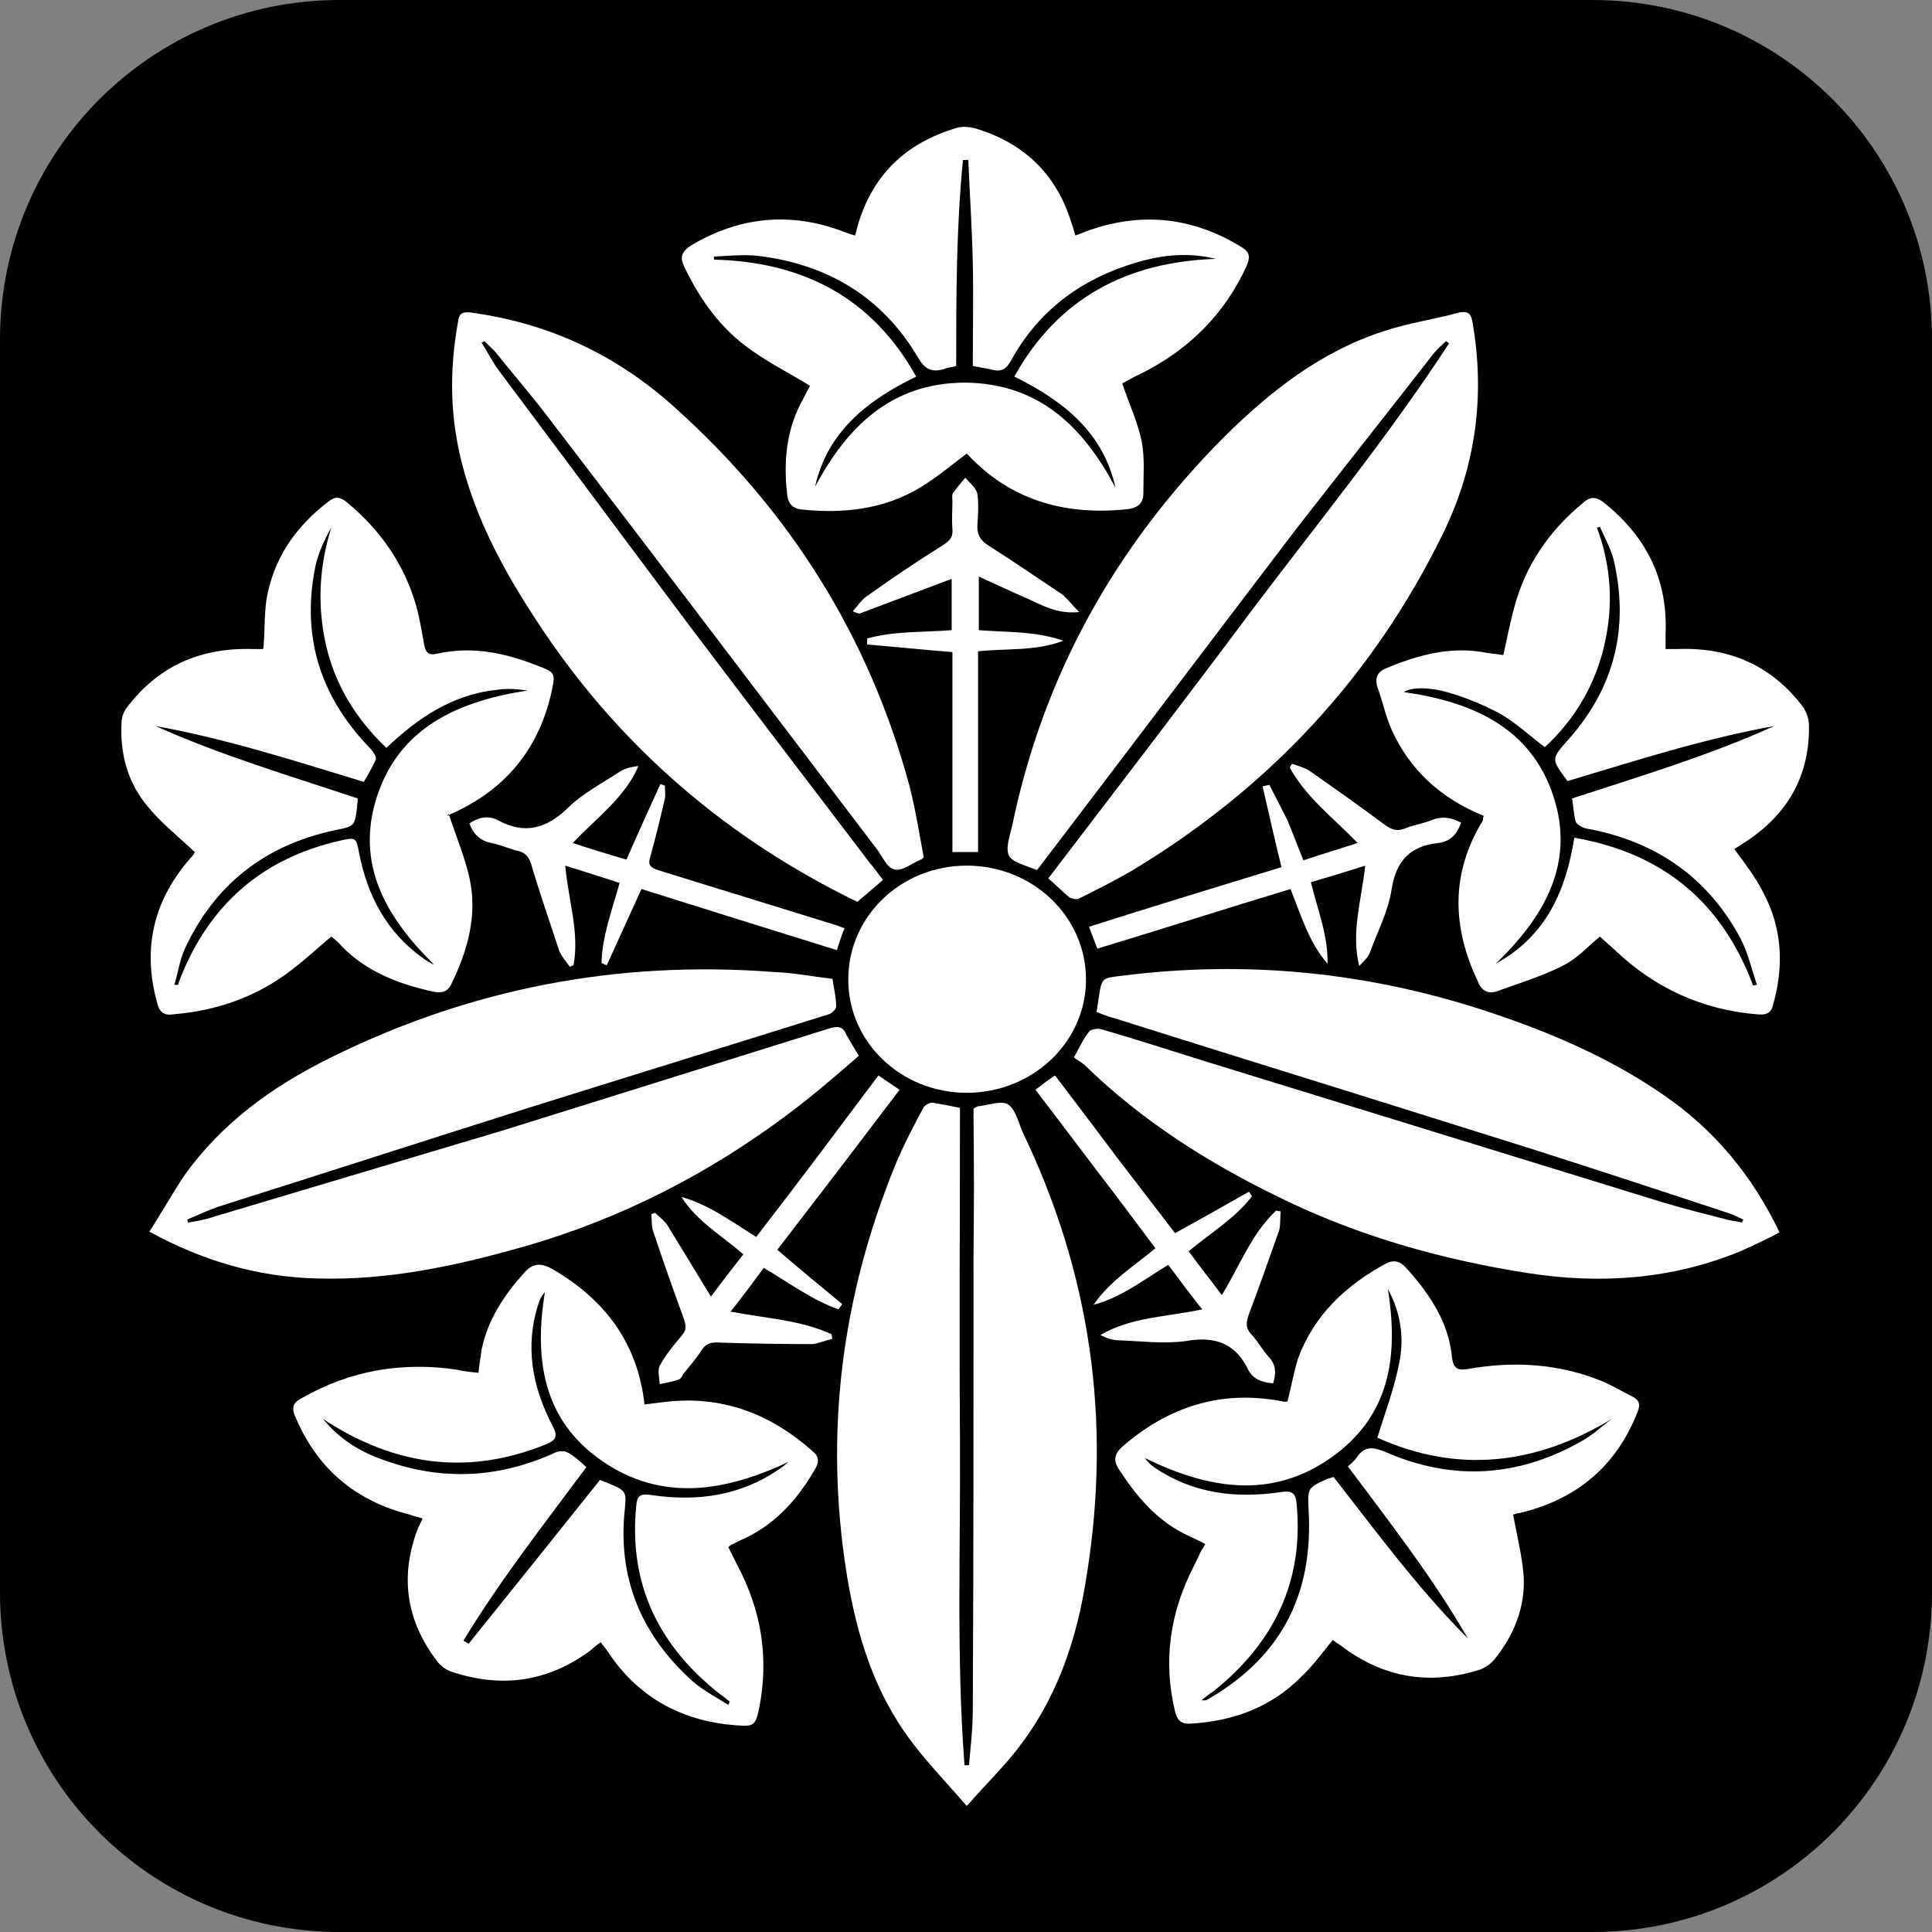 <svg version="1.2" xmlns="http://www.w3.org/2000/svg" viewBox="0 0 256 256" width="256" height="256">
	<rect x="0" y="0" width="256" height="256" fill="#808080" stroke="none"/>
	<title>Novo Projeto</title>
	<style>
		.s0 { fill: #000000 } 
		.s1 { fill: #ffffff } 
	</style>
	<path id="Camada 1" class="s0" d="m0 45c0-24.9 20.1-45 45-45h166c24.9 0 45 20.1 45 45v166c0 24.9-20.1 45-45 45h-166c-24.9 0-45-20.1-45-45z"/>
	<g id="Layer">
		<path id="Layer" class="s1" d="m63.8 45.4c0.8 1.2 1.4 2.5 2.3 3.7 8.4 11.2 16.7 22.4 25.1 33.6 8 10.6 16.1 21.2 24.1 31.7 0.6 0.7 1.1 1.4 1.7 2.2-1.2 1-2.2 1.9-3.4 2.9-17.1-8.3-31.1-20.3-41.6-35.9-4.5-6.7-8.5-13.7-10.6-21.5-1.8-6.5-1.9-12.9-0.7-19.5 0.1-1 0.5-1.3 1.6-1.2 10.4 1.4 19.3 5.6 26.9 12.4q23.3 20.8 31.3 50.3c0.8 3.1 1.3 6.3 1.9 9.5-0.2 0.2-0.3 0.3-0.4 0.3-1.2 0.5-2.5 1.6-3.5 1.3-1-0.2-1.6-1.8-2.4-2.8-14.3-18.8-28.6-37.7-43-56.5-2.4-3.2-5-6.2-7.5-9.3-0.5-0.5-0.9-0.9-1.4-1.4q-0.2 0.1-0.4 0.2z"/>
		<path id="Layer" class="s1" d="m137.4 115.3c-1.4-0.6-3.2-1-3.7-1.9-0.5-1 0.1-2.6 0.4-3.9 4.1-19.9 13.6-37.1 28.3-51.8 6-5.9 12.6-11.1 20.9-13.8 3.3-1.1 6.8-1.6 10.1-2.5 1.2-0.2 1.5 0.2 1.7 1.2 1.7 9.7 0.5 19-3.8 27.9q-13.7 28.2-41.2 44.8c-2.4 1.4-4.8 2.6-7.2 3.8-0.3 0.1-0.9 0-1.2-0.2-0.9-0.7-1.7-1.6-2.8-2.5 9-11.8 18-23.5 26.8-35.3 8.9-11.8 18.3-23.3 26.3-35.6q-0.2-0.2-0.4-0.3c-0.5 0.5-1.1 1-1.6 1.6-6 7.7-12.1 15.4-18.1 23.1-11.2 14.7-22.3 29.4-33.5 44.1-0.3 0.4-0.6 0.8-1 1.3z"/>
		<path id="Layer" class="s1" d="m127.2 146.8c0 14.5-0.1 29.1 0 43.6 0.1 14.5-0.5 29 0.6 43.5q0.3 0 0.6 0c0.2-2.4 0.5-4.9 0.5-7.3 0.1-20.2 0.1-40.4 0.1-60.5q0.1-8.9 0-17.8c0-0.5 0-1 0-1.4 0.3-0.2 0.4-0.2 0.5-0.3 1.3-0.1 3-0.8 4-0.3 1 0.6 1.4 2.2 1.9 3.5 9.1 18.8 11.9 38.4 8.6 58.9-1.3 8.6-4 16.7-9.7 23.7-1.8 2.2-3.9 4.3-6.2 6.9-2.6-3-5.1-5.6-7.3-8.5-5-6.6-7.3-14.2-8.6-22.2-3-18.7-0.7-36.8 6.5-54.4 1.1-2.6 2.4-5.1 3.7-7.5 0.2-0.3 0.8-0.6 1.1-0.6 1.2 0.2 2.3 0.4 3.7 0.7z"/>
		<path id="Layer" class="s1" d="m113.8 139.9c-3 2.6-6 5.2-9.2 7.6-10.5 7.9-22.1 13.9-34.9 17.6-9.1 2.6-18.2 4.6-27.8 4.3-7.7-0.2-15-2.3-22.1-6.2 1.6-2.5 3-5 4.6-7.4 4.9-6.9 11.6-11.8 19.3-15.6 18.5-9.2 38.1-13 58.9-11.4 2.6 0.1 5.1 0.6 7.7 0.9 0.2 1.3 0.5 2.5 0.5 3.7 0 0.3-0.6 0.9-1 1-13.4 4.2-26.7 8.3-40.1 12.5-13.6 4.3-27.2 8.7-40.8 13-1.4 0.5-2.7 1.1-4.1 1.7q0.1 0.2 0.1 0.4c1.2-0.2 2.4-0.4 3.5-0.8 12.7-3.8 25.5-7.6 38.2-11.4 14.4-4.5 28.8-9 43.2-13.5 1.3-0.4 1.9-0.3 2.4 0.9 0.5 0.9 1 1.7 1.6 2.7z"/>
		<path id="Layer" class="s1" d="m145.3 134.1c0.1-0.7 0.2-1.4 0.3-2 0.4-2.5 0.4-2.5 3-2.8 16.5-2.1 32.6-0.5 48.4 4.7 8.2 2.7 16.2 6.1 23.3 11 6.9 4.7 11.9 10.8 15.5 18.3-1.7 0.9-3.4 1.7-5.2 2.5-9 3.7-18.4 4.4-28.1 2.9-11.5-1.8-22.5-4.9-32.9-10-9.5-4.6-18.3-10.2-25.8-17.5-0.2-0.2-0.5-0.4-0.8-0.6-0.2-0.1-0.5-0.3-0.7-0.5 0.7-1.2 1.2-2.4 2-3.4 0.2-0.3 1.2-0.5 1.7-0.3 4.5 1.3 9.1 2.8 13.6 4.2q30.5 9.4 61 18.8c2.7 0.8 5.5 1.5 8.2 2.2 0.7 0.2 1.4 0.2 2 0.4q0.1-0.2 0.2-0.4c-0.7-0.3-1.4-0.7-2.1-0.9-10.6-3.5-21.2-7-31.8-10.3-16.5-5.2-33-10.3-49.5-15.5-0.8-0.2-1.5-0.5-2.3-0.8z"/>
		<path id="Layer" fill-rule="evenodd" class="s1" d="m79.6 217.6c-0.6 0.4-1 0.8-1.5 1.2-5.5 4-11.5 4.9-18 2.8-0.8-0.2-1.7-0.8-2.2-1.5q-6-7.9-2.7-17.1c0.2-0.6 0.5-1.1 0.8-1.8-0.6-0.2-1.2-0.3-1.7-0.5-7.5-1.9-12.5-6.4-15.3-13.3-0.4-1.2 0.1-1.7 1.1-2.2 6.3-3.6 13.2-4.8 20.5-3.7 0.8 0.2 1.7 0.3 2.8 0.4 0.1-1.1 0.3-2.1 0.4-3 0.8-4 3-7.3 5.7-10.3 1.1-1.2 2.1-1.3 3.6-0.5 7.1 4.1 11.4 9.9 12.3 18 0.8-0.1 1.6-0.2 2.4-0.3 7.8-1 14.3 1.5 20 6.6 1 0.9 0.5 1.8 0 2.6-2.3 3.9-5.3 7.2-9.7 9.1q-0.6 0.3-1.2 0.6c-0.1 0-0.1 0.1-0.4 0.3 0.4 0.8 0.8 1.6 1.2 2.4 3.2 6 4.2 12.3 2.9 18.9-0.5 2.4-0.7 2.5-3.2 2.3q-11.2-0.9-17.1-10.1c-0.2-0.2-0.4-0.5-0.7-0.9zm16.9 8.3q0.1-0.2 0.2-0.4c0 0-0.1-0.1-0.1-0.1q-0.6-0.5-1.3-1c-8.1-6.4-12-14.6-11-24.8 0.1-1.5 0.6-1.7 2-1.5 6.1 0.9 11.8 0.1 16.9-3.4 0.5-0.3 0.8-0.6 1.3-1-8.3 3.9-16.7 5.4-24.7-0.1-8-5.5-9-13.7-7.6-22.4q-0.6 0.7-0.8 1.4c-1.9 5.7-0.9 11.1 1.8 16.3 0.7 1.3 0.6 1.9-0.9 2.5-9.9 4-19.2 2.9-28.1-2.5q-0.7-0.4-1.4-0.9c2 2.5 4.6 4.2 7.6 5.3 7.7 2.9 15.3 2.7 22.9-0.7 0.5-0.3 1.3-0.4 1.8-0.2 1 0.5 1.8 1.3 2.6 2-5.8 7.8-11.5 15.1-16.3 23q0.3 0.2 0.7 0.4 8.7-10.8 17.4-21.7c3.6 1.4 3.5 1.4 3.3 3.8-1 9.1 2.1 16.7 9 22.9 1.4 1.2 3.1 2.1 4.7 3.1z"/>
		<path id="Layer" fill-rule="evenodd" class="s1" d="m107.3 51.1c-2.6-1.6-5.2-2.9-7.6-4.6-4.1-2.8-6.9-6.7-9-11.1-0.6-1.2-0.5-2 0.9-2.9 6.6-3.9 13.5-4.5 20.7-1.6 0.3 0.1 0.6 0.2 1 0.3 0.2-0.6 0.3-1.2 0.5-1.8 2-6.3 6.2-10.4 12.8-12.4 0.8-0.3 1.8-0.2 2.6 0q9.7 2.9 12.7 12.3c0.2 0.6 0.4 1.2 0.6 1.9 0.5-0.2 0.9-0.3 1.3-0.5 7.3-2.7 14.2-2 20.8 2.1 1.1 0.7 1 1.4 0.6 2.4-2.9 6.4-7.7 11.2-14.2 14.4-0.9 0.4-1.7 0.9-2.3 1.2 0.9 2.7 2.1 5.2 2.6 7.8 0.4 2.2 0.2 4.5 0.2 6.8 0 1.4-0.9 2-2.4 2.1-8.2 0.8-15.3-1.3-20.9-7.3-0.1-0.1-0.2-0.1-0.1-0.1-2 1.5-3.9 3.1-6 4.4-4.9 3-10.3 3.6-16 3-1.3-0.2-1.7-1-1.8-2-0.5-4.4-0.1-8.7 2.1-12.6q0.4-0.8 0.9-1.7 0 0 0-0.1zm0.7 13.4c4.2-7.9 10.1-13.8 19.9-13.8 9.9 0.1 15.7 6 19.9 13.9-1.6-7.3-6.9-11.5-13.4-14.7 5.8-10.4 14.9-15.2 26.7-15.6-3.2-0.8-6.4-0.6-9.5 0.2-7.9 2.1-13.9 6.4-17.7 13.4-0.6 1-1.2 1.4-2.4 1.1-0.8-0.2-1.6-0.3-2.6-0.5 0-4.6 0.1-9.1 0-13.7-0.1-4.5-0.4-9-0.6-13.6q-0.4 0-0.7 0c-0.9 9.1-0.9 18.2-0.9 27.3-0.7 0.2-1.2 0.2-1.6 0.4-1.7 0.5-2.6 0-3.5-1.6-4.7-7.9-11.9-12.3-21.2-13.4-1.9-0.2-3.9 0-5.8 0.1q0 0.2 0 0.4c11.9 0.3 21 5.1 26.8 15.5-6.6 3.2-11.8 7.4-13.4 14.6z"/>
		<path id="Layer" fill-rule="evenodd" class="s1" d="m43.9 124.1c-1.8 1.5-3.4 3-5.1 4.3-4.6 3.6-9.9 5.5-15.8 6-1.3 0.2-1.9-0.3-2.2-1.6-2-7.3-0.4-13.8 4.8-19.5 0.1-0.2 0.2-0.3 0.2-0.4-2.1-2-4.4-3.8-6.2-6-2.7-3.2-3.7-7-3.5-11.1 0-0.6 0.2-1.3 0.6-1.9q6.1-8.2 16.7-7.9c0.4 0 0.8 0 1.3 0 0.1 0 0.2 0 0.2-0.1 0.2-2.1 0.1-4.3 0.4-6.4 0.9-5.4 3.8-9.7 8.3-13.1 0.9-0.7 1.5-0.5 2.3 0.1 4.5 3.7 7.6 8.2 9.2 13.6 0.5 1.8 0.8 3.6 1.1 5.3 0.2 1.1 0.6 1.5 1.8 1.2 4.6-1 8.9-0.1 13.2 1.6 2.4 0.9 2.4 1 1.9 3.4-1.6 7.3-5.8 12.8-13 16.1q-0.3 0.1-0.6 0.3c1 3 2.1 5.6 2.7 8.3 1.1 4.9-0.2 9.6-2.4 14.1-0.5 1.1-1.4 1.2-2.4 1-4.5-1-8.8-2.6-12.1-6-0.4-0.5-0.9-0.9-1.4-1.3zm-18.1-11.2q0 0 0 0 0.1 0 0 0zm33.7-4.9q0-0.1-0.1-0.1c-0.2 0.3-0.1 0.2-0.1 0.2q0.1 0 0.2-0.1zm-38.9-11.8c8.7 3.9 17.8 6.6 26.8 9.6 0 0.5-0.1 0.9-0.1 1.3-0.3 2.4-0.4 2.4-2.9 2.9-9.4 2-16 7.3-19.9 15.7-0.7 1.5-0.9 3.2-1.4 4.8 0.4 0 0.5 0 0.5 0 0.2-0.7 0.5-1.4 0.8-2.1 3.9-8.9 10.6-14.7 20.6-17 2.2-0.5 2.2-0.4 2.6 1.7 1.1 5.6 3.6 10.4 8.5 13.9 0.4 0.3 0.9 0.6 1.4 0.8-6.4-6.3-10.5-13.4-7.5-22.4 3-9 10.7-12.5 19.9-13.9-1.4-0.2-2.7-0.3-4-0.1-5.9 0.6-10.5 3.7-14.7 7.7-4.1-3.9-6.8-8.4-8-13.6-1.2-5.3-0.9-10.5 0.7-15.6-0.9 1.6-1.7 3.3-2.1 5.1q-2.8 13.7 7.1 24c0.4 0.4 1 1.2 0.9 1.6-0.4 1-1 2-1.6 3-9.2-2.8-18.2-5.7-27.6-7.4z"/>
		<path id="Layer" fill-rule="evenodd" class="s1" d="m196.6 108.1c-5.7-2.3-9.8-6.1-12.2-11.4-0.8-1.8-1.2-3.8-1.9-5.7-0.4-1.4 0.2-2.1 1.3-2.5 4.3-1.8 8.6-2.9 13.2-2 0.7 0.1 1.4 0.2 2.2 0.3 0.5-2.2 0.9-4.4 1.5-6.5 1.5-5.5 4.6-10 9.1-13.7 0.9-0.8 1.6-0.8 2.6-0.1 5.8 4.6 8.6 10.3 8.3 17.5 0 0.6 0 1.2 0 2q0.8 0 1.6 0 10.6-0.4 16.7 7.8c0.4 0.7 0.7 1.5 0.7 2.3 0.1 6.8-2.9 12-8.8 15.7-0.4 0.3-0.8 0.5-1.1 0.7 1.4 1.9 2.8 3.7 3.8 5.7 2.6 4.8 2.8 9.9 1.3 15.1-0.3 1.1-1.1 1.2-2.1 1.1-7.3-0.6-13.5-3.5-18.7-8.4q-1-0.9-2.1-1.9c-1.6 1.3-3 2.9-4.8 3.8-2.7 1.4-5.7 2.3-8.7 3.4-1.3 0.5-2.2 0-2.7-1.3-3.4-7.2-3.6-14.3 0.7-21.3 0-0.2 0-0.3 0.1-0.6zm35.7 22.5q0.3-0.1 0.5-0.1c-0.7-2.1-1.2-4.3-2.2-6.2-4.3-8-11.1-12.8-20.3-14.5-0.6-0.1-1.3-0.5-1.5-0.9-0.3-1-0.3-2.1-0.5-3.1 9.2-3 18.2-5.7 26.8-9.6-9.4 1.7-18.4 4.6-27.4 7.3-2.2-3-2.2-2.9 0.2-5.6 6.1-6.9 8-14.9 5.9-23.8-0.4-1.5-1.2-2.9-1.8-4.3q-0.2 0.1-0.4 0.1c1.9 5.1 2.2 10.3 1 15.5-1.2 5.3-3.9 9.9-7.9 13.6-2-1.5-3.7-3.1-5.7-4.3-2-1.1-4.1-2-6.3-2.7-3-1-5.6-1-6.7-0.3 9.1 1.3 16.8 4.7 19.8 13.7 3 9-1.2 16.1-7.6 22.3 6.7-3.7 9.3-9.7 10.4-16.7 12.1 2.1 19.7 8.9 23.7 19.6z"/>
		<path id="Layer" fill-rule="evenodd" class="s1" d="m170.6 185.7c0.5-1.9 0.8-3.8 1.4-5.7 2.1-5.7 6.3-9.7 11.7-12.6 1.4-0.7 2.2 0.1 2.9 0.9 3 3.4 5.4 7.1 5.8 11.6 0.2 1.5 0.8 1.7 2.1 1.5 6.2-1.1 12.2-0.7 18 1.7 1.3 0.6 2.5 1.3 3.7 1.9 1.1 0.5 1.2 1.2 0.7 2.3-2.8 7-8 11.4-15.6 13.2-0.4 0-0.7 0.2-0.8 0.2 0.5 2.8 1.2 5.5 1.4 8.2 0.2 4.1-1.3 7.8-3.9 11-0.5 0.6-1.1 1-1.8 1.3-6.8 2.2-13 1.1-18.6-3.2q-0.5-0.3-1-0.7c-1.4 1.7-2.6 3.4-4.1 4.8-4 4.1-9.1 6-14.9 6.3-1.3 0-1.6-0.6-1.9-1.6-1.6-6.7-0.7-13.1 2.5-19.3q0.5-1 1-2.1c0.2-0.2 0.3-0.4 0.5-0.8-0.7-0.4-1.4-0.7-2-1-4.3-1.9-7.1-5.3-9.5-9-0.7-1.1-0.5-2 0.5-2.9 6.1-5.3 13.1-7.6 21.3-6 0.2 0.1 0.4 0 0.6 0zm11.9 4.8c1.1-3.5 2.3-6.7 2.9-9.9 0.7-3.3 0.2-6.7-1.5-9.8 1.4 8.8 0.4 16.8-7.6 22.4-8 5.6-16.4 4-24.6 0q0.5 0.7 1.2 1.2c5.1 3.5 10.8 4.2 16.9 3.3 1.3-0.2 1.9 0.1 2 1.5 1 10.2-2.9 18.4-11 24.9-0.5 0.3-1 0.7-1.6 1.2 0.4 0 0.5 0 0.6 0q0.4-0.2 0.7-0.4c9.6-5.7 13.5-14.1 12.9-24.7-0.1-3-0.3-3 2.6-4.3 0.2 0 0.4-0.1 0.7-0.2 5.7 7.3 11.2 14.8 17.8 21.4-4.6-8-10.3-15.3-15.9-22.8 0.5-0.4 0.9-0.8 1.2-1.2 1-1.5 2.1-1.4 3.8-0.7 8.9 3.9 17.6 3.3 25.9-1.4 1.5-0.8 2.7-2 4.1-3-10.1 6.1-20.4 7.3-31.1 2.5z"/>
		<path id="Layer" class="s1" d="m128.1 144.8c-8.7 0-15.7-6.7-15.7-15 0-8.4 7-15.1 15.7-15.1 8.7 0 15.8 6.7 15.8 15.1 0 8.3-7.1 15-15.8 15z"/>
		<path id="Layer" class="s1" d="m129.6 112.9c-1.3 0-2.3 0-3.4 0 0-8.9 0-17.6 0-26.5-3.9-0.3-7.6-0.7-11.3-1q0-0.4 0-0.8c3.6-1 7.4-0.8 11.2-1.1 0-2.4 0-4.7 0-6.8q-6.1 2.3-12.2 4.6c-0.2 0-0.4-0.1-0.9-0.3 0.7-0.8 1.2-1.6 2-2.1q4.9-3.5 10-6.7c0.9-0.6 1.3-1.1 1.2-2.1-0.1-1.3 0-2.5 0-3.7 0-0.4-0.1-0.8 0.1-1.1 0.5-0.7 1.1-1.4 1.6-2 0.6 0.7 1.4 1.3 1.6 2.1 0.2 1.4 0.1 2.9 0 4.3 0 1.2 0.4 1.9 1.5 2.6 3.3 2.1 6.5 4.3 9.8 6.5 0.7 0.6 1.2 1.3 2.2 2.3-2.9 0.3-4.9-0.9-6.9-1.8-2.1-0.9-4.2-1.9-6.4-2.9 0 2.4 0 4.7 0 7.1 3.7 0.3 7.5 0.1 11.2 1.4-3.6 1.4-7.5 1-11.3 1.4 0 8.9 0 17.6 0 26.6z"/>
		<path id="Layer" class="s1" d="m116.4 142.5c1 0.7 1.9 1.3 2.8 1.9q-8.1 10.7-16.2 21.2c2.9 2.5 5.8 4.9 8.6 7.2q-0.3 0.4-0.5 0.7c-3.6-1.3-6.5-3.5-9.9-5.5-1.4 1.9-2.8 3.8-4.4 5.8 4.7 0.9 9.3 1.1 13.4 3q0 0.3 0.1 0.6c-0.9 0.2-1.8 0.6-2.6 0.7q-6.1 0-12.3-0.2c-1.1-0.1-1.9 0.1-2.5 1.1-0.7 1.1-1.6 2.1-2.4 3.1-0.1 0.3-0.3 0.6-0.6 0.7-0.8 0.3-1.6 0.4-2.5 0.6 0-0.8-0.3-1.8 0-2.4 0.8-1.5 1.9-2.8 3-4.1 0.6-0.7 0.5-1.3 0.2-2.2q-2.1-5.7-4-11.4c-0.3-0.7-0.2-1.6-0.3-2.4q0.2-0.1 0.5-0.2c0.5 0.5 1.2 1 1.6 1.6 1.9 3.1 3.8 6.2 5.8 9.5q2.1-2.8 4.3-5.6c-2.9-2.5-6.2-4.4-8.2-7.6 3.6 1 6.7 3.3 9.9 5.3 5.5-7.1 10.8-14.2 16.2-21.4z"/>
		<path id="Layer" class="s1" d="m85 117.8c-1.6 3.5-3.1 6.8-4.6 10.1q-0.3-0.1-0.7-0.3c0.1-3.6 1.4-7 2.4-10.6-2.4-0.8-4.7-1.5-7.2-2.3 0.4 4.6 1.9 8.8 1.1 13.2q-0.3 0.1-0.5 0.2c-0.5-0.7-1.1-1.4-1.4-2.1-1.2-3.7-2.5-7.4-3.6-11.1-0.3-1.2-0.8-2-2.1-2.2-1.1-0.3-2.2-0.8-3.3-1-1.5-0.3-2.4-1.2-2.9-2.6 1.2-0.8 2.5-1.1 3.8-0.4 3.5 1.9 6.4 1.1 9.2-1.6 2-2 4.6-3.3 7-4.9 0.7-0.4 1.5-0.6 2.4-0.7-1.8 4.2-5.5 6.8-8.7 10.2 2.4 0.8 4.7 1.5 7.1 2.2 1.5-3.4 3-6.7 4.5-10q0.3 0.1 0.6 0.2c0 0.6 0.1 1.2 0 1.7-0.6 2.6-1.2 5.1-1.9 7.6-0.4 1.2-0.1 1.5 1 1.9 7.8 2.4 15.5 4.8 23.3 7.2 0.4 0.1 0.8 0.3 1.4 0.5-0.4 1-0.7 1.9-1 2.9-8.7-2.7-17.3-5.4-25.9-8.1z"/>
		<path id="Layer" class="s1" d="m169.8 114.9c-0.9-3.7-1.7-7.2-2.5-10.7q0.4-0.1 0.9-0.2c0.8 1.6 1.6 3.1 2.4 4.7 0.7 1.7 1.4 3.5 2.1 5.3 2.4-0.8 4.7-1.5 7.2-2.3-3.2-3.3-6.9-6.1-9-10q0.1-0.2 0.3-0.5c0.8 0.3 1.7 0.5 2.4 1 3.3 2.3 6.7 4.7 9.9 7.1 0.9 0.6 1.5 0.9 2.6 0.5 1.2-0.5 2.6-0.7 3.8-1.2 1.4-0.5 2.5-0.2 3.7 0.4-0.5 1.5-1.4 2.5-3 2.7-3.8 0.4-5.6 2.4-6.2 6.1-0.4 2.8-1.8 5.5-2.8 8.2-0.2 0.7-0.8 1.3-1.5 2-1.1-4.5 0.3-8.7 0.8-13.3-2.5 0.8-4.8 1.5-7.2 2.2 0.9 3.7 2.3 7.1 2.2 10.8-2.5-2.9-3.5-6.4-4.9-9.9-8.6 2.6-17 5.3-25.6 7.9-0.4-1-0.7-1.9-1.1-2.9 8.5-2.7 17-5.3 25.5-7.9z"/>
		<path id="Layer" class="s1" d="m168.7 183.3c-1.5-0.1-2.7-0.6-3.3-1.8-1.7-3.5-4.4-4.5-8.3-3.8-2.9 0.4-5.9 0-8.8-0.1-0.9 0-1.7-0.3-2.5-0.7 4.1-2.4 8.8-2.4 13.5-3.4-1.6-2-3-3.9-4.5-5.9-3.3 2-6.2 4.3-9.9 5.3 2.1-3.1 5.3-5.1 8.2-7.5-2.7-3.6-5.3-7.1-8-10.6-2.6-3.4-5.2-6.9-7.9-10.4 0.9-0.7 1.7-1.3 2.6-1.9 2.7 3.6 5.4 7.1 8 10.6q3.9 5.1 7.9 10.3c3.3-1.8 6.6-3.7 9.8-5.5q0.2 0.3 0.4 0.6c-2.2 2.9-5.4 4.8-8.4 7.3 1.4 1.9 2.9 3.8 4.4 5.8 2.4-3.9 3.9-8.1 7.2-11.2q0.3 0.1 0.6 0.1c-0.1 0.9 0 1.7-0.2 2.5-1.3 3.7-2.6 7.4-4 11.1-0.4 1.1-0.5 1.9 0.4 2.8 0.8 0.9 1.4 2 2.3 3 0.9 1 0.9 2.1 0.5 3.4z"/>
	</g>
</svg>
